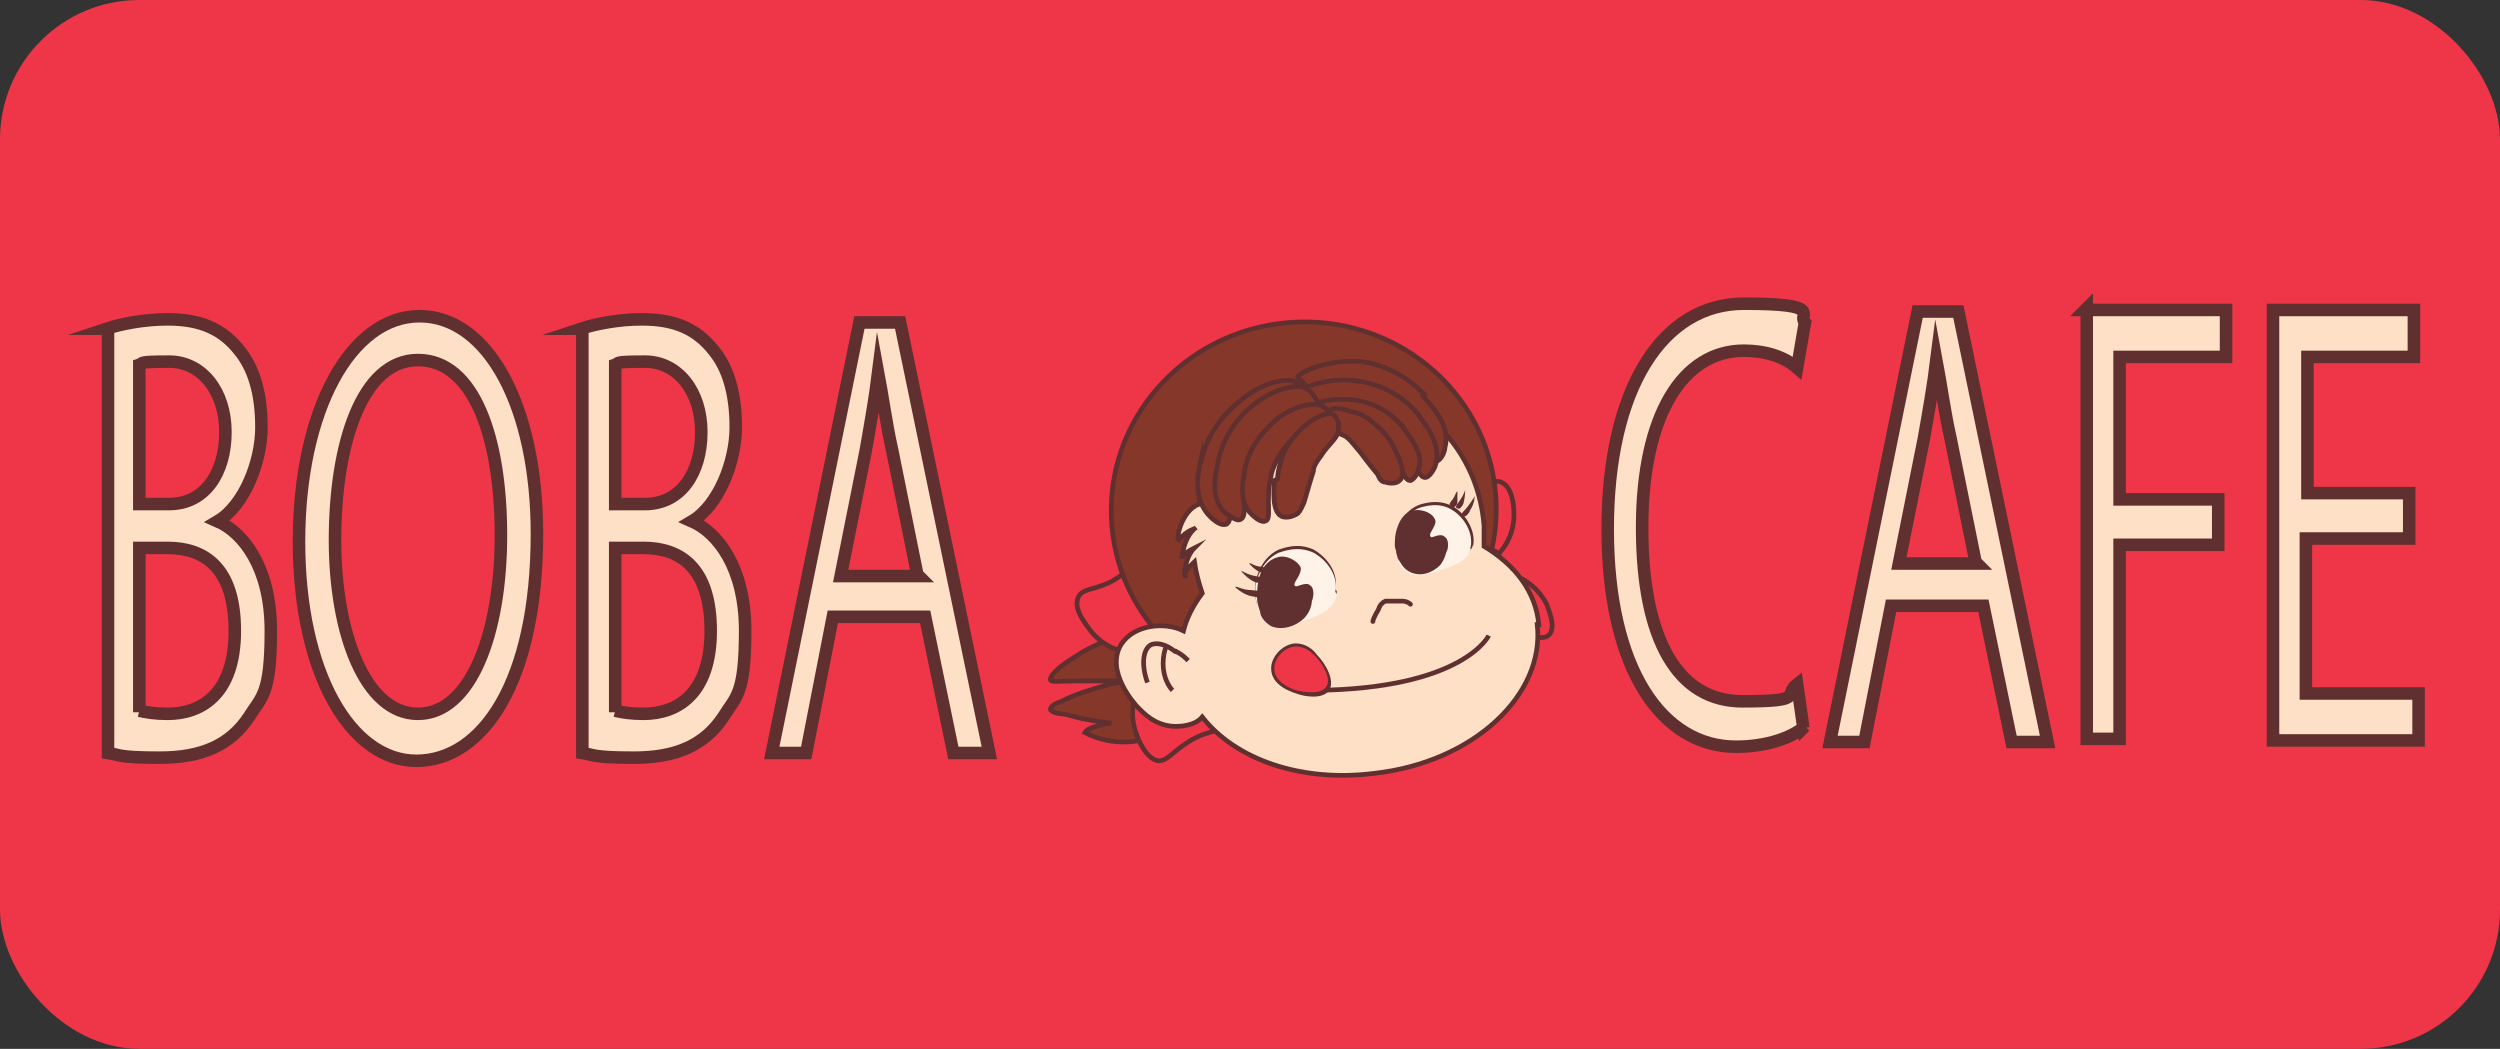<?xml version="1.0" encoding="UTF-8"?>
<svg id="Layer_1" xmlns="http://www.w3.org/2000/svg" xmlns:xlink="http://www.w3.org/1999/xlink" version="1.1" viewBox="0 0 159.7 67">
  <rect x="0" y="0" width="159.7" height="67" fill="#333333" stroke="none"/>
  <!-- Generator: Adobe Illustrator 29.3.0, SVG Export Plug-In . SVG Version: 2.1.0 Build 146)  -->
  <defs>
    <style>
      .st0, .st1, .st2 {
        fill: none;
      }

      .st1 {
        stroke-linecap: round;
        stroke-linejoin: round;
        stroke-width: .3px;
      }

      .st1, .st3, .st2, .st4, .st5, .st6 {
        stroke: #602f2f;
      }

      .st3 {
        fill: #853729;
      }

      .st3, .st2, .st4, .st5, .st6 {
        stroke-miterlimit: 10;
      }

      .st3, .st2, .st4, .st6 {
        stroke-width: .3px;
      }

      .st7 {
        fill: #ee3648;
      }

      .st8 {
        fill: #fff2e7;
      }

      .st4 {
        fill: #ef3648;
      }

      .st5 {
        stroke-width: .8px;
      }

      .st5, .st9, .st6 {
        fill: #fde0c5;
      }

      .st10 {
        fill: #602f2f;
      }
    </style>
  </defs>
  <rect class="st7" width="159.7" height="67" rx="8.9" ry="8.9"/>
  <g>
    <g>
      <path class="st4" d="M95.5,35.6c.8-.7,1.3-1.8,1.2-3,0-.3-.1-1.5-.8-1.8-.5-.2-.8.3-1.9.6-1.4.4-2.2,0-2.4.5-.3.5.3,1.3.7,2,.2.3,1.6,2.3,2.7,1.9.2,0,.3-.1.5-.3Z"/>
      <path class="st4" d="M95.2,37.1c.3.1.8,0,.9-.4.1-.2,0-.5-.3-1.1-.1-.3-.2-.3-.3-.4-.3-.1-.7,0-.9.4,0,.2,0,.4.1.8.1.3.2.5.4.6Z"/>
      <path class="st4" d="M96.3,36.7c1,.1,2,.9,2.5,1.9.1.3.6,1.4.2,1.9-.3.4-.8.1-1.9.4-1.4.3-1.9,1.1-2.4.8-.5-.3-.4-1.3-.4-2.1,0-.3.2-2.7,1.4-3.1.2,0,.3,0,.6,0Z"/>
    </g>
    <path class="st3" d="M73.6,39.1c-.8.6-1.5,1-1.9,1.3-1.3.7-1.9.8-3.1,1.6-.5.3-1.5,1-1.5,1.4,0,.2.3.1,2,.1,1.1,0,1.5,0,2.3,0,.4,0,.5,0,.5,0,0,0-2.3.4-4.1,1.3-.3.1-.7.3-.7.5,0,.2.6.3.7.3.3,0,.8.2,1.3.3,1,.2,1.9.3,1.9.3,0,0-.4,0-1,.2-.3.1-.6.2-.7.4.6.3,1.4.6,2.5.6,3,0,5.2-2.6,5.5-3.1"/>
    <g>
      <path class="st4" d="M72.9,41.7c-1.2.1-2.5-.4-3.3-1.5-.2-.3-1.1-1.3-.7-2.1.3-.5.9-.4,2-.9,1.5-.8,1.8-1.7,2.4-1.5.6.2.8,1.3,1,2.2,0,.4.5,3.1-.7,3.7-.2,0-.3.1-.6.1Z"/>
      <path class="st4" d="M74.3,42.6c-.2.4-.7.6-1,.4-.3-.1-.4-.5-.6-1.2-.1-.3-.1-.4,0-.5.1-.3.7-.5,1.1-.3.3.1.4.4.5.8.2.4.2.6.1.9Z"/>
      <path class="st4" d="M73.1,43.3c-.7.9-1,2.3-.5,3.6.1.3.6,1.6,1.4,1.7.6,0,.8-.5,1.9-1.2,1.4-.9,2.4-.6,2.6-1.2.2-.6-.7-1.4-1.3-2-.3-.2-2.3-2.1-3.5-1.4-.2.1-.3.2-.4.4Z"/>
    </g>
    <ellipse class="st3" cx="83.3" cy="32.5" rx="12.3" ry="12" transform="translate(-2.4 7) rotate(-4.7)"/>
    <path class="st6" d="M98.3,39.9c-.2-2.1-1.5-3.8-3.5-5,0-.4,0-.9,0-1.3-.4-5.4-4.9-9.4-10-9-4.2.3-7.4,3.5-8.2,7.6-1.1.4-1.5,2.2-1.3,2.3,0,0,.2-.3.7-.6.2-.1.3-.1.4-.2-.8.6-.9,1.9-.9,2,0,0,0,0,0-.1.1-.2.4-.4.8-.6,0,0,0,0,0,0-.6.6-.7,1.8-.6,1.8,0,0,0,0,0-.1,0-.3.4-.6.6-.8.1.7.3,1.4.5,2-.6.8-1,1.6-1.2,2.4-1.2-.6-3.2-.4-4,.9-1,1.7.9,3.8,1.1,4,.3.3,1.1,1.2,2.4,1.2.2,0,1.2,0,1.7-.6,2.1,2.7,6.3,4.2,11,3.6,6.3-.7,10.9-5,10.4-9.5Z"/>
    <path class="st9" d="M75,36"/>
    <g>
      <path class="st3" d="M90.9,25.3c.6.7,1.8,1.9,1.4,3.3,0,.2-.2.8-.6.9-.6.2-.9-1.4-2.3-2.8-.4-.3-2.2-2.1-4-1.7-.7.2-1.4.6-1.7.3-.2-.2,0-.4-.4-.8-.2-.3-.4-.3-.4-.4,0-.3,2-1.2,4.1-1,2.2.3,3.6,1.7,4,2.1Z"/>
      <path class="st3" d="M76.7,29.4c-.2.9-.5,2.5.6,3.6.1.1.6.6,1,.5.6-.2,0-1.7.5-3.6,0-.4.7-2.6,2.5-3.5,1.2-.6,2.5-.6,2.5-1,0-.2-.3-.6-.5-.7,0,0-.2-.2-.5-.3-.6-.3-2.3,0-3.8,1.4-.5.4-1.9,1.7-2.3,3.8Z"/>
      <path class="st3" d="M90.6,26.5c.5.7,1.5,1.9,1.1,3.2,0,.1-.3.7-.6.8-.6.1-.7-1.4-2-2.8-.3-.3-1.9-2.1-3.6-1.8-.6.1-1.4.5-1.6.2-.1-.2,0-.4-.3-.7-.2-.3-.4-.3-.4-.4,0-.3,1.9-1,3.9-.6,2.1.4,3.3,1.8,3.6,2.2Z"/>
      <path class="st3" d="M89.7,27.4c.4.6,1.3,1.6.9,2.6,0,.1-.2.6-.5.7-.5,0-.6-1.2-1.6-2.3-.3-.3-1.6-1.8-3-1.5-.5,0-1.1.4-1.3.1-.1-.1,0-.3-.3-.6-.2-.2-.3-.3-.3-.3,0-.3,1.5-.8,3.2-.5,1.7.3,2.7,1.5,2.9,1.8Z"/>
      <path class="st3" d="M77.8,29.6c-.2.8-.5,2.3.5,3.2.1,0,.6.5.9.4.6-.2,0-1.5.4-3.3,0-.3.6-2.3,2.3-3.2,1-.6,2.3-.5,2.3-.9,0-.2-.3-.5-.4-.7,0,0-.2-.2-.4-.3-.5-.3-2.1,0-3.5,1.2-.5.4-1.7,1.6-2.1,3.5Z"/>
      <path class="st3" d="M79.5,30.1c-.1.7-.4,2,.5,2.8,0,0,.5.5.8.4.5-.1,0-1.3.4-2.9,0-.3.6-2,2-2.8.9-.5,2-.4,2-.8,0-.2-.3-.5-.4-.6,0,0-.2-.2-.4-.3-.5-.2-1.9,0-3.1,1.1-.4.4-1.5,1.4-1.8,3.1Z"/>
      <path class="st3" d="M89.1,28.7c.2.4.8,1.6.3,2-.2.2-.6.2-.9.1-.3,0-.4-.3-.5-.5,0,0-.5-.6-1.1-1.4-.5-.6-.8-1-1.1-1.1-.4-.2-.9-.2-1-.6,0-.2,0-.4,0-.4,0,0,0-.3,0-.5.3-.4,1.3-.1,1.5,0,.3,0,.8.2,1.3.6.2.2,1,.7,1.5,1.8Z"/>
      <path class="st3" d="M81.4,30.7c0,.5-.2,2,.5,2.3.3.1.7,0,1-.2.2-.2.3-.5.4-.7.3-1,.4-1.4.6-2,0-.3.2-.6.5-1,.5-.8,1.1-1.1,1.1-1.7,0-.2,0-.4,0-.4,0,0-.1-.3-.3-.5-.4-.3-1.5.4-1.6.5-.3.2-.7.6-1.1,1.1-.2.2-.8,1.2-.9,2.5Z"/>
    </g>
    <path class="st10" d="M85.4,37.8c-.2,1-1.4,1.4-2.2,1.7-.7.3-1.5.5-2.2.1-1-.6-.8-2.1-.8-2.3,0-.1.2-1.6,1.5-2.2.1,0,1.1-.5,2.2,0,.9.5,1.6,1.5,1.4,2.5Z"/>
    <path class="st8" d="M85.4,38c-.2,1-1.3,1.4-2.2,1.7-.7.3-1.5.5-2.2.1-.9-.6-.8-2.1-.8-2.3,0-.1.2-1.6,1.5-2.2.1,0,1.1-.5,2.2,0,.9.5,1.6,1.5,1.4,2.5Z"/>
    <path class="st10" d="M94.1,34.8c-.3,1-1.4,1.2-2.2,1.5-.7.2-1.5.4-2.1,0-.9-.6-.6-2.1-.6-2.2,0-.1.3-1.5,1.6-1.9.1,0,1.1-.4,2.1.2.8.5,1.4,1.6,1.2,2.5Z"/>
    <path class="st8" d="M94,35c-.3,1-1.4,1.2-2.2,1.5-.7.2-1.5.4-2,0-.8-.6-.6-2.1-.6-2.2,0-.1.3-1.5,1.6-1.9.1,0,1.1-.4,2,.2.8.5,1.4,1.6,1.1,2.5Z"/>
    <path class="st10" d="M83.8,38.4c0,.2-.1.7-.5,1.1-.5.5-1.4.8-2.1.5-.5-.3-.7-.7-.7-.9-.1-.3-.2-.6-.2-.9,0-.4,0-.9.2-1.5.1-.3.4-.9,1.1-1.1.6-.2,1.4.3,1.5.7,0,.5-.5.9-.4,1.1.1.2.7-.3,1,0,.3.2.2.8.1,1Z"/>
    <path class="st10" d="M92.4,35.1c0,.2-.1.6-.4,1-.5.5-1.3.8-2,.4-.4-.2-.6-.7-.7-.8-.1-.3-.1-.5-.2-.8,0-.4,0-.8.2-1.3.1-.3.4-.9,1-1,.6-.1,1.3.2,1.4.7,0,.4-.5.8-.3,1,.1.1.6-.3.9,0,.3.2.2.8.1,1Z"/>
    <g>
      <path class="st10" d="M81.2,36.4c0-.1-.3-.1-.6-.2-.5,0-.7-.3-.8-.2,0,0,.3.4.8.6.2,0,.4.2.6,0,0,0,0-.2,0-.2Z"/>
      <path class="st10" d="M80.9,37c0-.2-.3-.1-.7-.2-.6-.1-.9-.4-.9-.3,0,0,.4.5.9.7.2,0,.5.2.7,0,0,0,0-.2,0-.3Z"/>
      <path class="st10" d="M80.9,37.8c-.1-.2-.4,0-.9-.1-.7,0-1-.3-1.1-.2,0,0,.5.5,1.1.6.2,0,.6.2.8,0,0,0,.1-.2,0-.3Z"/>
    </g>
    <g>
      <path class="st10" d="M92.6,32.3c0-.1,0-.2.2-.4.2-.3.2-.5.3-.5,0,0,0,.4,0,.7,0,.1-.1.3-.3.3,0,0-.1,0-.1-.1Z"/>
      <path class="st10" d="M93,32.4c0-.1.1-.2.3-.5.2-.3.3-.6.3-.6,0,0,0,.4-.1.8,0,.1-.2.4-.3.4,0,0-.1,0-.2-.1Z"/>
      <path class="st10" d="M93.4,32.8c0-.1.2-.2.4-.5.3-.4.4-.6.4-.6,0,0,0,.5-.3.9,0,.1-.2.4-.4.4,0,0-.2,0-.2-.1Z"/>
    </g>
    <path class="st1" d="M87.7,39.7c0-.1.1-.3.2-.5.2-.3.2-.4.2-.4.1-.2.2-.3.4-.4.2,0,.3,0,.6,0,.2,0,.4,0,.5,0,.2,0,.4.1.5.2"/>
    <path class="st0" d="M85.8,43c0,0,2.2.1,4.8.1"/>
    <path class="st2" d="M95.1,40.6s-1.6,3.4-11.1,3.5"/>
    <g>
      <path class="st10" d="M84.1,41.8c.6.6,1.2,1.7.8,2.3-.4.6-1.6.4-2.1.2-.3-.1-1.6-.5-1.6-1.6,0-.8.8-1.6,1.6-1.6.6,0,1.1.4,1.3.7Z"/>
      <path class="st7" d="M84,41.9c.5.5,1.1,1.5.7,2-.4.5-1.4.3-1.9.2-.3-.1-1.4-.5-1.4-1.4,0-.7.7-1.4,1.4-1.4.6,0,1,.4,1.2.6Z"/>
    </g>
    <g>
      <path class="st2" d="M73.3,43.6c-.4-1.1-.3-2.1.2-2.4.4-.2,1,0,1.4.3s.1,0,.2.1c.4.2.6.4.8.6"/>
      <path class="st2" d="M74.9,44.1c-.2-.2-.6-.8-.6-1.7,0-.5.1-.9.2-1.1"/>
    </g>
  </g>
  <g>
    <path class="st5" d="M6.8,21c.9-.3,2.4-.6,3.9-.6,2.1,0,3.5.6,4.6,2,.9,1.1,1.4,2.7,1.4,4.9s-1.1,5-2.8,6h0c1.6.7,3.4,2.9,3.4,7s-.6,4.2-1.4,5.5c-1.2,1.8-3,2.6-5.7,2.6s-2.6-.2-3.3-.3v-27.1ZM8.9,32.2h1.9c2.3,0,3.6-2,3.6-4.6s-1.5-4.5-3.6-4.5-1.6.1-1.9.2v8.9ZM8.9,45.4c.4.1,1,.2,1.8.2,2.2,0,4.3-1.3,4.3-5.3s-1.9-5.3-4.3-5.3h-1.8v10.5Z"/>
    <path class="st5" d="M34.3,34.1c0,9.5-3.5,14.5-7.7,14.5s-7.5-5.6-7.5-14,3.3-14.4,7.7-14.4,7.5,5.8,7.5,13.9ZM21.4,34.5c0,5.9,1.9,11.1,5.3,11.1s5.3-5.2,5.3-11.4-1.7-11.2-5.3-11.2-5.3,5.4-5.3,11.5Z"/>
    <path class="st5" d="M37.1,21c.9-.3,2.4-.6,3.9-.6,2.1,0,3.5.6,4.6,2,.9,1.1,1.4,2.7,1.4,4.9s-1.1,5-2.8,6h0c1.6.7,3.4,2.9,3.4,7s-.6,4.2-1.4,5.5c-1.2,1.8-3,2.6-5.7,2.6s-2.6-.2-3.3-.3v-27.1ZM39.3,32.2h1.9c2.3,0,3.6-2,3.6-4.6s-1.5-4.5-3.6-4.5-1.6.1-1.9.2v8.9ZM39.3,45.4c.4.1,1,.2,1.8.2,2.2,0,4.3-1.3,4.3-5.3s-1.9-5.3-4.3-5.3h-1.8v10.5Z"/>
    <path class="st5" d="M53.2,39.4l-1.7,8.7h-2.2l5.6-27.5h2.6l5.7,27.5h-2.3l-1.8-8.7h-5.9ZM58.6,36.7l-1.6-7.9c-.4-1.8-.6-3.4-.9-5h0c-.2,1.6-.5,3.3-.8,5l-1.6,8h5Z"/>
  </g>
  <g>
    <path class="st5" d="M115.3,46.4c-.8.7-2.4,1.3-4.4,1.3-4.7,0-8.2-4.9-8.2-13.9s3.5-14.4,8.7-14.4,3.4.7,3.9,1.2l-.5,2.9c-.8-.7-2-1.1-3.4-1.1-3.9,0-6.5,4.1-6.5,11.3s2.3,11.1,6.4,11.1,2.6-.4,3.5-1.1l.4,2.8Z"/>
    <path class="st5" d="M120.8,38.7l-1.7,8.7h-2.2l5.6-27.5h2.6l5.7,27.5h-2.3l-1.8-8.7h-5.9ZM126.2,35.9l-1.6-7.9c-.4-1.8-.6-3.4-.9-5h0c-.2,1.6-.5,3.3-.8,5l-1.6,8h5Z"/>
    <path class="st5" d="M133.2,19.8h9v3h-6.8v9.1h6.3v2.9h-6.3v12.4h-2.1v-27.5Z"/>
    <path class="st5" d="M153.8,34.4h-6.5v9.9h7.2v3h-9.3v-27.5h9v3h-6.8v8.7h6.5v2.9Z"/>
  </g>
</svg>